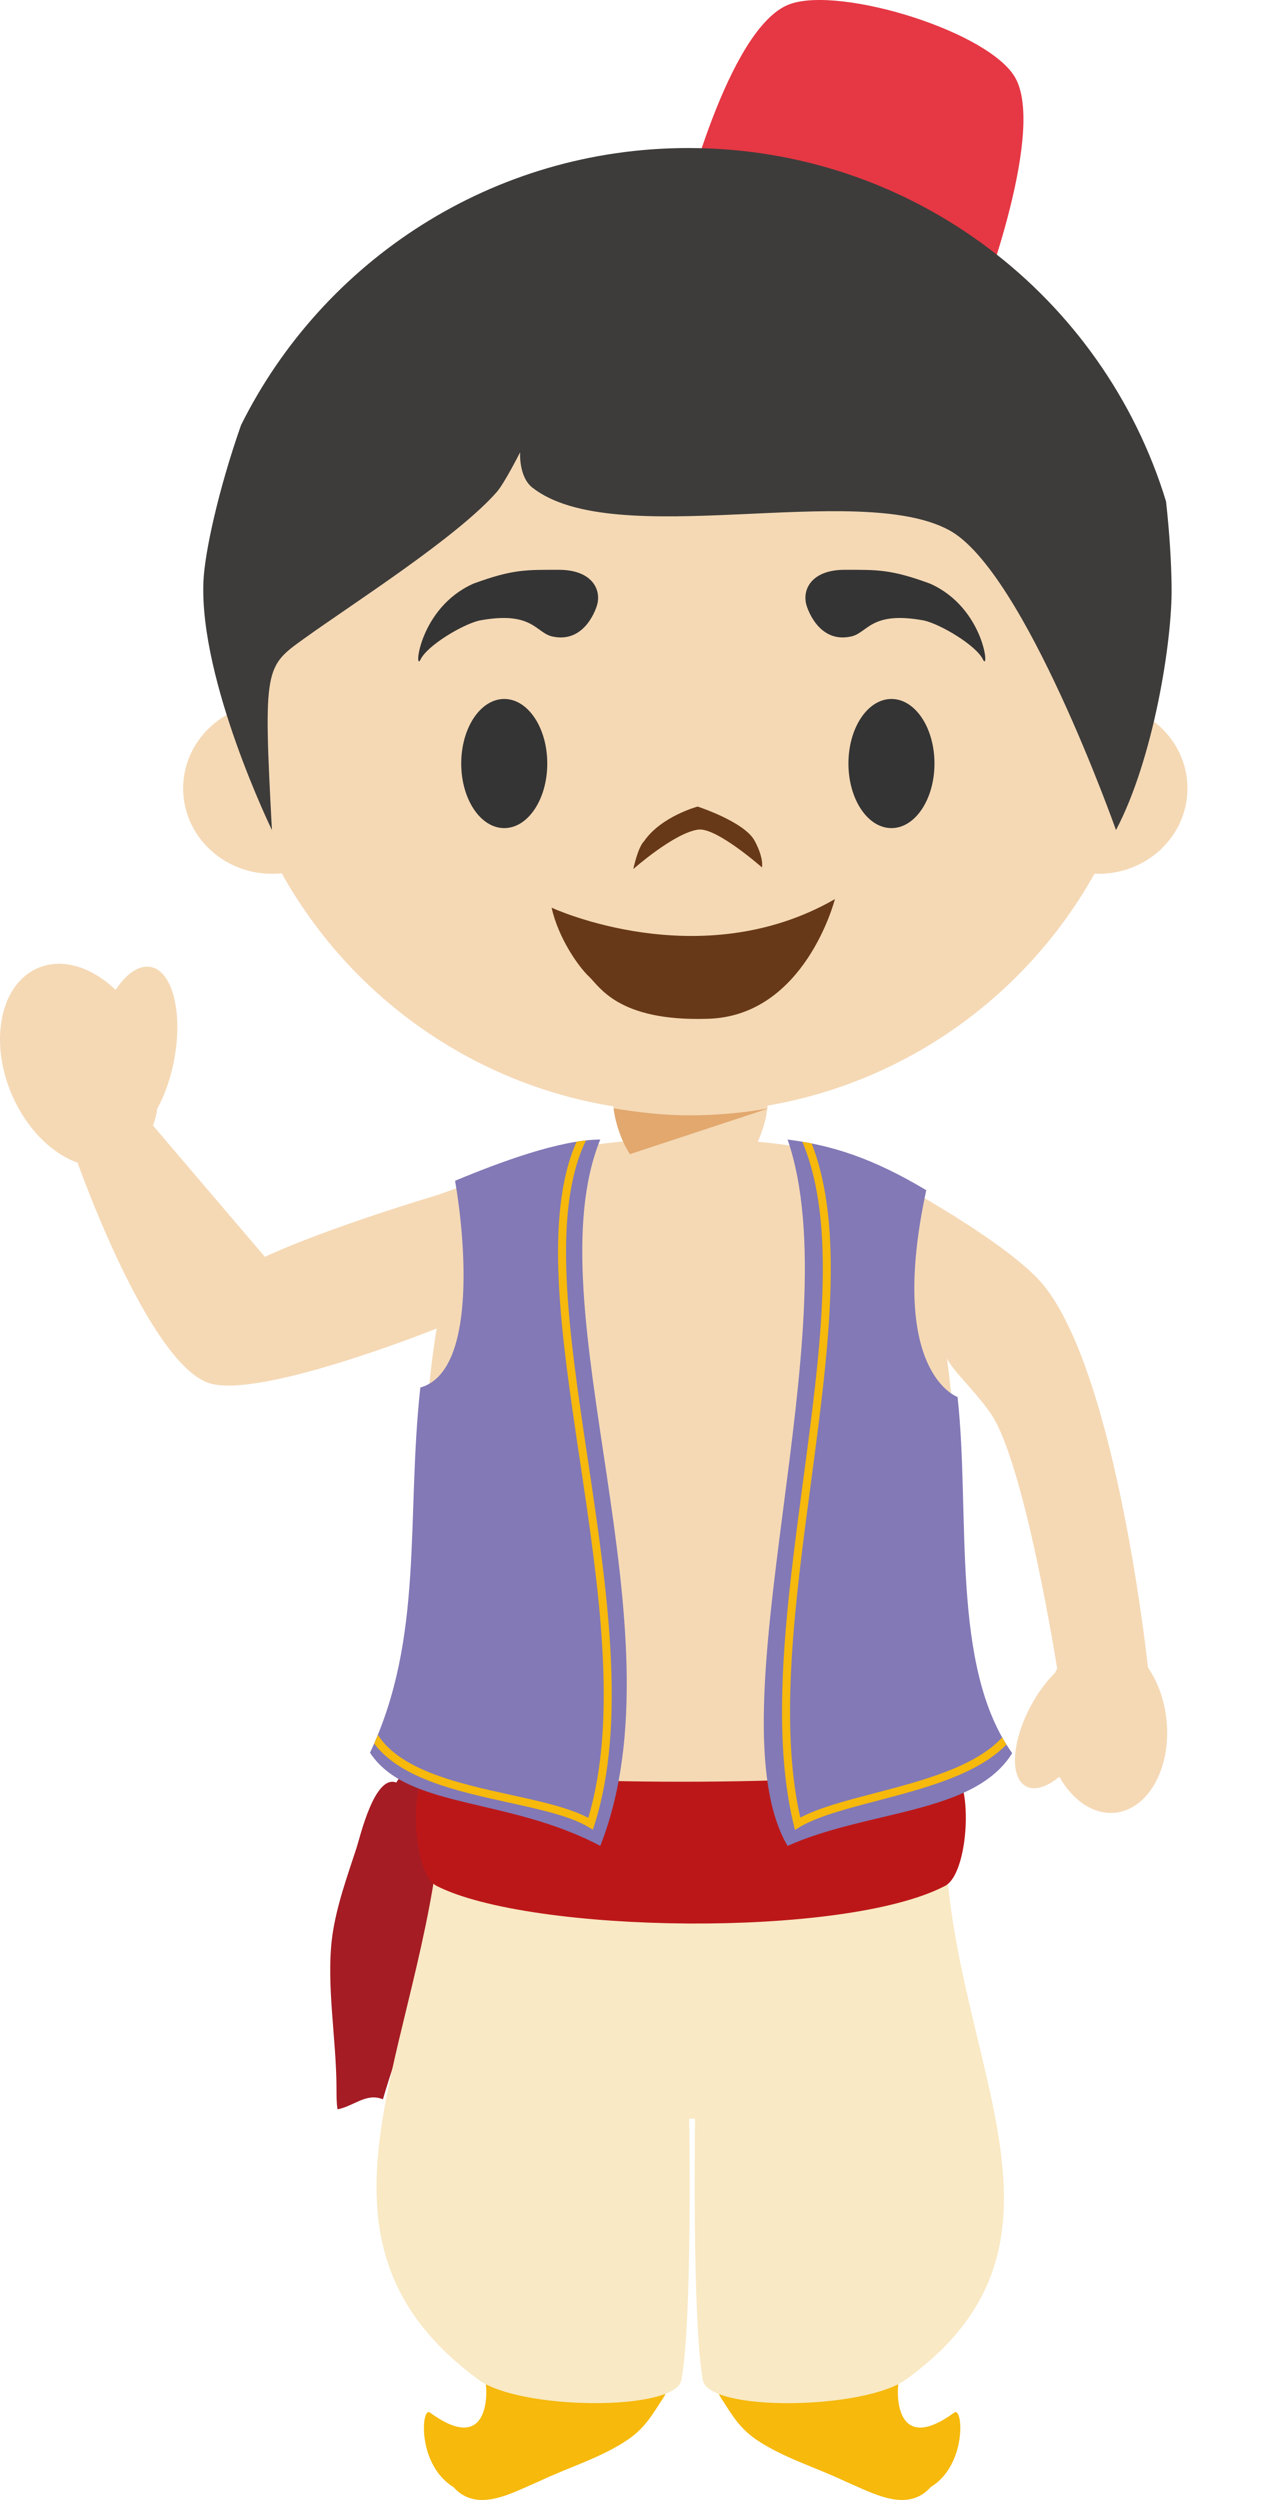 <svg version="1.1" xmlns="http://www.w3.org/2000/svg" xmlns:xlink="http://www.w3.org/1999/xlink" width="59.271" height="116.147" viewBox="0,0,59.271,116.147"><g transform="translate(-213.559,-121.527)"><g data-paper-data="{&quot;isPaintingLayer&quot;:true}" fill-rule="evenodd" stroke="none" stroke-width="1" stroke-linecap="butt" stroke-linejoin="miter" stroke-miterlimit="10" stroke-dasharray="" stroke-dashoffset="0" style="mix-blend-mode: normal"><path d="M214.095,172.351c-1.057,-2.497 -0.503,-5.121 1.237,-5.854c1.134,-0.482 2.496,-0.04 3.6,1.018c0.498,-0.752 1.091,-1.17 1.638,-1.062c1.026,0.199 1.505,2.156 1.075,4.37c-0.165,0.846 -0.439,1.605 -0.773,2.211c-0.04,0.268 -0.106,0.531 -0.199,0.785l5.2,6.1c0,0 2.386,-1.172 8.068,-2.887l2.895,-1.038c1.256,-0.872 4.016,-1.275 5.686,-1.438c-0.281,-0.621 -0.45,-1.298 -0.45,-1.794h7.171c0,0.496 -0.173,1.184 -0.456,1.808c1.696,0.159 4.429,0.56 5.639,1.434c0.64,0.343 6.12,3.286 7.712,5.313c3.383,4.319 4.787,17.695 4.787,17.68c0.444,0.644 0.76,1.484 0.86,2.42c0.236,2.224 -0.829,4.163 -2.38,4.327c-1.014,0.104 -1.983,-0.571 -2.6,-1.67c-0.572,0.472 -1.142,0.661 -1.545,0.446c-0.765,-0.403 -0.672,-2.065 0.202,-3.709c0.332,-0.625 0.726,-1.162 1.136,-1.558c0.032,-0.07 0.065,-0.135 0.106,-0.2c0,0 -1.509,-9.619 -3.113,-11.891c-0.809,-1.138 -1.822,-2.033 -2.009,-2.539c1.258,9.521 -0.147,22.763 -0.147,22.763l-1.61,13.91l-0.43,10.907h-0.006c-2.915,0.61 -8.191,0.403 -9.081,0h0.002v-10.915l-0.489,-7.102h-0.27l-0.479,7.102v10.915h-0.004c-2.143,0.61 -9.091,0 -9.091,0l-0.438,-10.907l-1.618,-13.908v-0.002c0,0 -1.631,-14.581 -0.064,-24.138c-0.083,0.036 -8.354,3.344 -10.628,2.52c-2.824,-1.021 -6.062,-10.221 -6.062,-10.221h0.004c-1.218,-0.434 -2.394,-1.593 -3.076,-3.197" data-paper-data="{&quot;origPos&quot;:null}" fill="#f5d9b5"/><path d="M242.841,175.149c-0.407,-0.614 -0.687,-1.516 -0.757,-2.13c1.138,0.183 2.306,0.325 3.495,0.325c1.224,0.001 2.446,-0.103 3.652,-0.311l-0.016,0.014l-6.374,2.102" fill="#e2a86e"/><path d="M247.046,232.146c-0.06,0.249 -0.169,0.482 0,0.739c0.54,0.83 0.857,1.418 1.655,1.973c1.236,0.847 2.795,1.302 4.157,1.955c1.24,0.519 2.862,1.498 3.966,0.263c1.702,-1.043 1.504,-3.762 1.097,-3.463c-2.665,1.943 -2.718,-0.72 -2.581,-1.467zM244.421,232.146c0.06,0.249 0.167,0.482 0,0.739c-0.541,0.83 -0.859,1.418 -1.657,1.973c-1.235,0.847 -2.793,1.302 -4.157,1.955c-1.239,0.519 -2.862,1.498 -3.967,0.263c-1.7,-1.043 -1.501,-3.762 -1.093,-3.463c2.662,1.943 2.713,-0.72 2.577,-1.467z" fill="#f6b90c"/><path d="M229.005,211.476c0.197,-1.402 0.688,-2.753 1.13,-4.104c0.175,-0.551 0.844,-3.416 1.846,-3.03c0.244,-0.416 0.688,-0.799 1.698,-0.013c1.22,3.03 0.071,4.836 0.071,4.836c-0.017,0.546 -0.061,1.091 -0.134,1.633c-0.291,2.859 -1.472,5.556 -2.256,8.26c-0.786,-0.313 -1.325,0.311 -2.109,0.466c-0.049,-0.258 -0.049,-0.622 -0.049,-0.934c0,-2.337 -0.494,-4.88 -0.197,-7.114" fill="#a51c24"/><path d="M233.961,207.266c4.829,-3.363 19.015,-3.756 23.545,0c0.334,10.19 7.009,18.467 -1.861,24.83c-1.911,1.372 -9.148,1.506 -9.415,0c-0.497,-2.779 -0.361,-12.135 -0.361,-12.135h-0.27c0,0 0.151,9.36 -0.364,12.135c-0.271,1.481 -7.518,1.394 -9.415,0c-8.675,-6.363 -3.072,-14.562 -1.86,-24.83" fill="#f9e9c4"/><path d="M257.49,209.145c-4.702,2.45 -19.298,2.208 -23.632,0c-1.227,-0.622 -1.35,-5.761 0,-5.49c4.334,0.866 18.169,0.866 23.633,0c1.356,-0.219 1.221,4.857 0,5.49" fill="#bc1718"/><path d="M241.464,174.468c-3.164,7.76 3.953,22.815 0,32.817c-4.332,-2.29 -8.97,-1.693 -10.705,-4.33c2.525,-5.345 1.672,-10.848 2.34,-16.965c2.628,-0.729 2.092,-6.865 1.615,-9.605c2.045,-0.853 4.87,-1.907 6.75,-1.917M256.618,176.822c-1.83,8.477 1.454,9.607 1.454,9.607c0.608,5.434 -0.348,12.514 2.54,16.548c-1.757,2.842 -6.679,2.627 -10.441,4.309c-3.597,-6.115 2.99,-24.161 0,-32.818c2.099,0.271 3.976,0.877 6.447,2.354" fill="#8279b6"/><path d="M240.877,189.274c0.9,6.03 1.832,12.262 0.316,17.037l-0.074,0.224l-0.2,-0.122c-0.848,-0.511 -2.24,-0.818 -3.71,-1.14c-2.374,-0.522 -5.027,-1.106 -6.254,-2.74c0.058,-0.134 0.115,-0.269 0.171,-0.405c1.071,1.663 3.766,2.254 6.158,2.783c1.396,0.305 2.716,0.596 3.622,1.07c1.394,-4.667 0.482,-10.758 -0.397,-16.652c-0.864,-5.794 -1.684,-11.285 -0.147,-14.762c0.147,-0.02 0.298,-0.043 0.438,-0.059c-1.623,3.359 -0.798,8.905 0.077,14.766M260.342,202.58c-1.356,1.394 -3.814,2.036 -6.024,2.614c-1.419,0.372 -2.758,0.722 -3.587,1.219l-0.217,0.132l-0.06,-0.246c-1.09,-4.508 -0.315,-10.303 0.43,-15.908c0.822,-6.156 1.601,-11.983 -0.029,-15.82c0.144,0.024 0.289,0.051 0.434,0.077c1.545,3.929 0.778,9.701 -0.035,15.792c-0.729,5.473 -1.484,11.124 -0.492,15.531c0.871,-0.46 2.134,-0.789 3.464,-1.137c2.203,-0.576 4.656,-1.215 5.922,-2.588c0.064,0.114 0.127,0.224 0.194,0.334" fill="#f6b90c"/><path d="M258.966,136.065l-13.709,-4.529c0,0 2.116,-8.744 5.006,-9.812c2.354,-0.871 9.42,1.302 10.531,3.485c1.372,2.68 -1.828,10.856 -1.828,10.856" fill="#e63744"/><path d="M266.924,154.854c1.107,0.712 1.836,1.922 1.836,3.302c0,2.189 -1.85,3.967 -4.124,3.967c-0.067,0 -0.13,-0.002 -0.195,-0.006c-3.697,6.616 -10.77,11.09 -18.89,11.09c-8.122,0 -15.205,-4.484 -18.898,-11.11c-0.146,0.016 -0.301,0.026 -0.453,0.026c-2.28,0 -4.127,-1.778 -4.127,-3.968c0,-1.478 0.843,-2.766 2.085,-3.45c-0.145,-1.01 -0.218,-2.046 -0.218,-3.1c0,-11.926 9.676,-21.598 21.611,-21.598c11.937,0 21.613,9.672 21.613,21.597c0,1.107 -0.08,2.192 -0.24,3.25" data-paper-data="{&quot;origPos&quot;:null}" fill="#f5d9b5"/><path d="M241.311,149.65c0,0 -0.503,1.803 -2.082,1.446c-0.772,-0.174 -0.908,-1.201 -3.386,-0.74c-0.779,0.18 -2.417,1.156 -2.732,1.808c-0.316,0.652 -0.088,-2.392 2.457,-3.522c1.835,-0.675 2.457,-0.642 3.977,-0.642c1.52,0 1.987,0.907 1.766,1.65M251.052,149.65c0,0 0.503,1.803 2.082,1.446c0.772,-0.174 0.908,-1.201 3.386,-0.74c0.779,0.18 2.417,1.156 2.732,1.808c0.316,0.652 0.087,-2.392 -2.457,-3.522c-1.835,-0.675 -2.457,-0.642 -3.977,-0.642c-1.52,0 -1.987,0.907 -1.766,1.65M239,157c0,1.657 -0.895,3 -2,3c-1.105,0 -2,-1.343 -2,-3c0,-1.657 0.895,-3 2,-3c1.105,0 2,1.343 2,3M257,157c0,1.657 -0.895,3 -2,3c-1.105,0 -2,-1.343 -2,-3c0,-1.657 0.895,-3 2,-3c1.105,0 2,1.343 2,3l15.83,1.128" fill="#343434"/><path d="M246.02,160.069c-1.125,0.153 -3.02,1.834 -3.02,1.834c0,0 0.207,-1.009 0.503,-1.299c0.8,-1.156 2.487,-1.604 2.487,-1.604c0,0 2.173,0.703 2.65,1.588c0.443,0.824 0.34,1.238 0.34,1.238c0,0 -2.121,-1.871 -2.96,-1.756z" fill="#683918"/><path d="M239.2,163.696c0,0 6.897,3.208 13.172,-0.397c0,0 -1.39,5.47 -5.95,5.561c-4.115,0.122 -4.984,-1.492 -5.477,-1.956c-0.492,-0.463 -1.42,-1.772 -1.745,-3.208" fill="#683918"/><path d="M268.023,148.791c0.037,2.537 -0.853,8.026 -2.585,11.3c0,0 -4.248,-12.022 -7.748,-13.929c-4.283,-2.327 -15.567,1.028 -19.39,-1.987c-0.635,-0.505 -0.562,-1.636 -0.562,-1.636c0,0 -0.731,1.445 -1.087,1.847c-1.851,2.108 -6.659,5.16 -8.939,6.798c-1.832,1.317 -1.918,1.302 -1.512,8.907c0,0 -3.37,-6.92 -3.185,-11.536c0.052,-1.333 0.697,-4.285 1.75,-7.281c3.8,-7.632 11.684,-12.87 20.79,-12.87c10.466,0 19.309,6.913 22.21,16.42c0.163,1.467 0.246,2.837 0.258,3.967" data-paper-data="{&quot;origPos&quot;:null}" fill="#3d3c3a"/></g></g></svg>